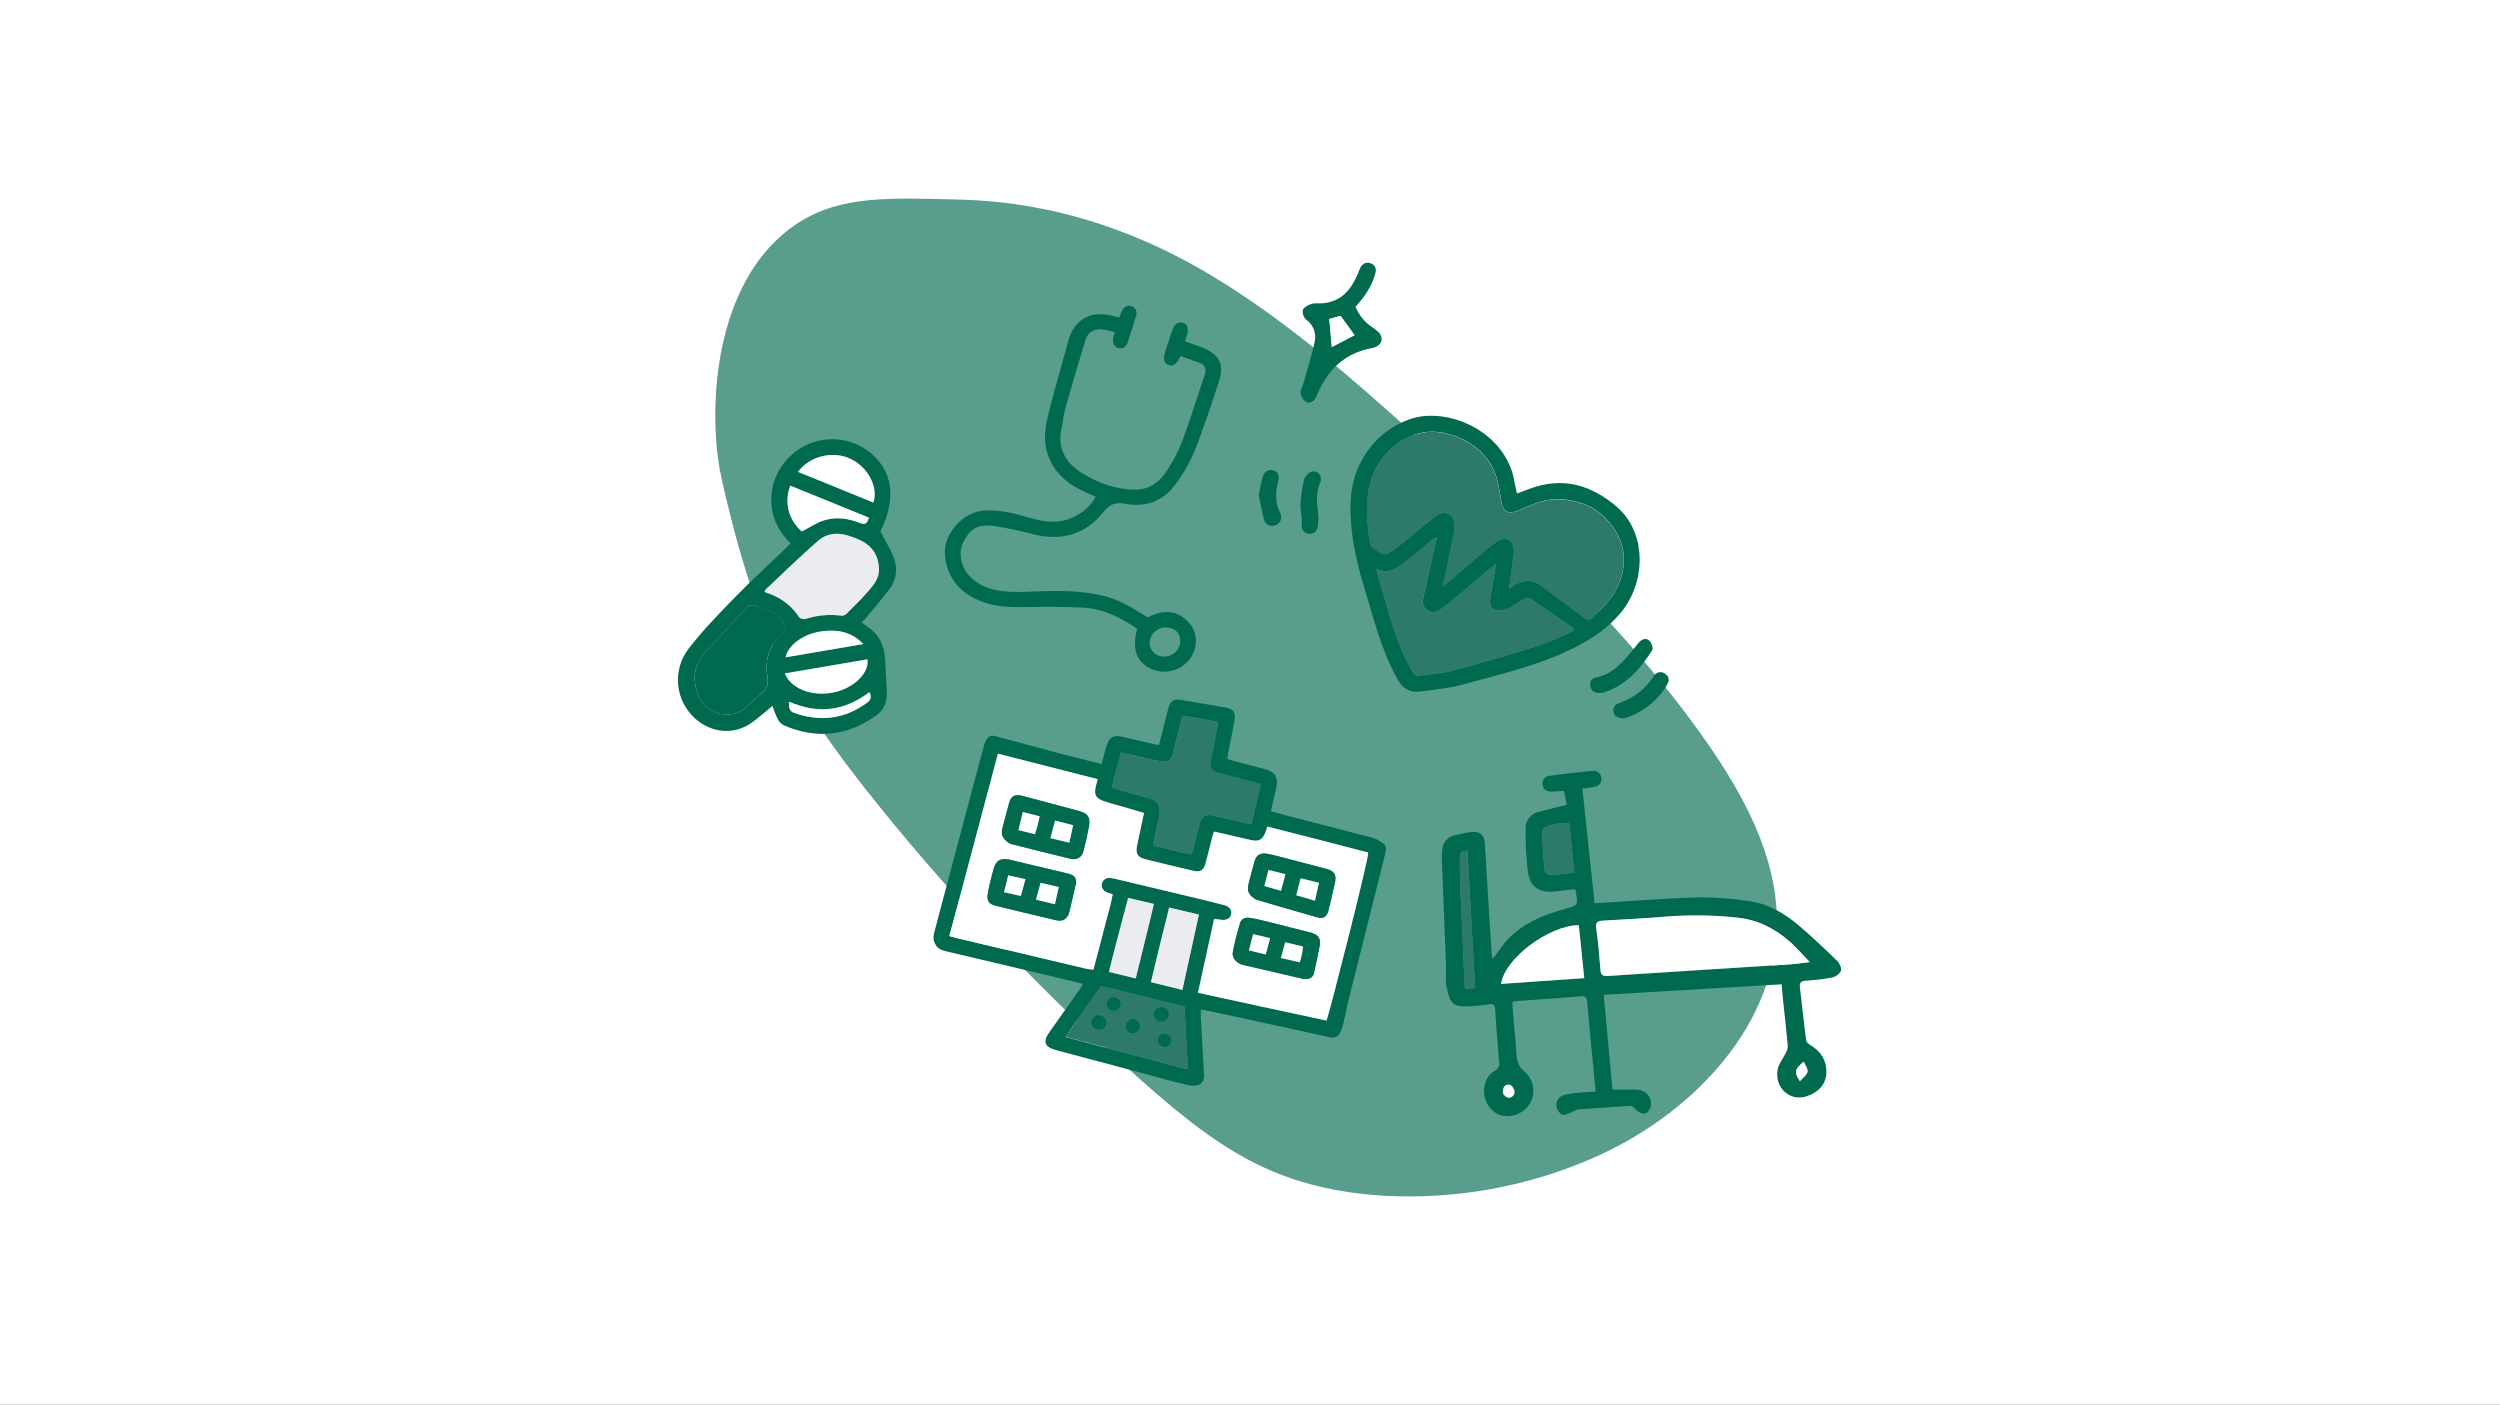 <svg width="1920" height="1079" viewBox="0 0 1920 1079" fill="none" xmlns="http://www.w3.org/2000/svg">
<rect x="0" y="0" width="1920" height="1079" fill="#333333" stroke="none"/>
<g clip-path="url(#clip0_10482_6726)">
<path d="M0 0H1920V1078.87H0V0Z" fill="white"/>
<path d="M552.865 360.924C555.316 374.236 560.55 394.49 561.862 399.483C561.862 399.483 574.152 450.552 592.147 491.422C612.757 538.222 643.533 580.018 675.851 619.971C737.314 695.946 805.156 766.748 878.642 831.617C908.392 857.851 939.631 883.471 976.282 899.142C1007.14 912.327 1040.91 918.008 1074.5 918.773C1127.78 919.934 1180.57 909.043 1228.77 886.94C1301.53 853.508 1365.02 786.12 1364.64 707.123C1364.42 657.141 1339.1 610.518 1310.2 569.239C1248.98 481.836 1169.48 408.514 1089.81 336.864C1038.35 290.578 986.142 244.343 926.219 209.137C833.881 154.946 757.942 153.683 728.069 153.045C676.475 151.78 639.747 150.892 606.916 175.385C548.514 219.025 543.976 312.155 552.865 360.924Z" fill="#006A4F" fill-opacity="0.65"/>
<path d="M1215.28 605.653C1218.4 635.083 1221.48 664.15 1224.63 693.7L1232.09 693.249C1256.36 691.815 1280.63 689.787 1304.94 689.152C1317.91 689.104 1330.85 690.101 1343.65 692.129C1358.52 694.171 1371.01 701.805 1382.13 711.31C1392.13 719.859 1401.67 728.947 1411.09 738.145C1412.85 739.873 1414.62 743.785 1413.82 745.711C1413.08 746.995 1412.07 748.108 1410.85 748.989C1409.64 749.863 1408.24 750.47 1406.77 750.777C1400.16 751.972 1393.48 752.778 1386.77 753.188C1383.43 753.482 1381.86 754.485 1382.3 758.118C1383.96 771.693 1385.3 785.301 1387.08 798.842C1387.28 800.365 1389.29 801.976 1390.86 802.946C1398.9 807.876 1403.08 815.148 1402.64 824.202C1402.2 833.256 1396.2 838.951 1387.65 841.894C1374.77 846.326 1362.52 835.318 1365.26 821.239C1366.1 816.882 1369.4 813.017 1371.4 808.845C1372.4 807.193 1372.96 805.315 1373.04 803.389C1371.95 791.276 1370.57 779.327 1369.3 767.295C1368.91 763.574 1368.63 759.832 1368.3 755.94L1231.65 764.024C1233.9 788.49 1236.16 812.778 1238.4 836.889C1245.07 836.889 1251.12 836.664 1257.16 836.889C1258.77 836.896 1260.36 837.251 1261.81 837.927C1263.26 838.61 1264.55 839.607 1265.56 840.829C1266.58 842.058 1267.3 843.499 1267.67 845.035C1268.05 846.572 1268.07 848.176 1267.74 849.719C1267.35 851.884 1265.02 854.916 1263.21 855.257C1261.04 855.605 1257.91 853.878 1256.15 852.089C1254.72 850.6 1254.14 849.112 1251.51 849.323C1238.58 850.293 1225.63 850.914 1212.7 851.939C1210.56 852.089 1208.59 853.666 1206.46 854.445C1204.32 855.223 1201.34 856.8 1199.67 856.056C1198.56 855.401 1197.62 854.52 1196.89 853.482C1196.16 852.444 1195.65 851.269 1195.42 850.033C1194.6 845.377 1197.3 841.771 1202.19 840.651C1206.57 839.791 1210.99 839.211 1215.45 838.917C1218.61 838.589 1221.78 838.535 1225.47 838.343C1225.12 834.779 1224.84 831.7 1224.54 828.634C1222.63 808.934 1220.64 789.234 1218.95 769.528C1218.61 765.704 1217.32 764.905 1213.65 765.219C1197.55 766.571 1181.41 767.609 1165.28 768.784C1164.19 768.784 1163.1 769.098 1161.65 769.323C1161.65 771.051 1161.52 772.785 1161.65 774.41C1162.67 786.53 1163.96 798.494 1164.7 810.58C1164.73 812.963 1165.3 815.312 1166.36 817.456C1167.43 819.607 1168.96 821.491 1170.86 822.993C1173.41 825.172 1175.35 827.958 1176.49 831.085C1177.64 834.205 1177.94 837.565 1177.39 840.843C1176.83 844.12 1175.43 847.2 1173.32 849.795C1171.21 852.389 1168.45 854.404 1165.32 855.66C1155.88 859.504 1146.81 856.302 1142.12 847.473C1137.43 838.637 1139.82 826.988 1147.89 822.386C1149.16 821.805 1150.19 820.815 1150.82 819.579C1151.44 818.35 1151.62 816.944 1151.32 815.598C1150.2 801.976 1149.1 788.333 1148.19 774.704C1147.98 771.242 1146.42 770.969 1143.53 771.365C1138.16 772.157 1132.75 772.669 1127.32 772.908C1114.97 773.304 1113.44 769.965 1110.89 757.428C1109.87 752.232 1110.74 746.783 1110.54 741.45C1109.5 714.13 1108.35 686.831 1107.33 659.528C1107.23 656.857 1107.41 654.183 1107.86 651.547C1108.11 649.18 1109.12 646.951 1110.72 645.172C1112.34 643.392 1114.47 642.153 1116.84 641.627C1120.84 640.546 1124.91 639.685 1129.01 639.048C1136.58 638.078 1139.84 640.779 1140.34 648.189C1141.55 666.366 1142.56 684.543 1143.69 702.754C1144.35 713.147 1145.04 723.492 1145.75 733.796C1145.93 734.656 1146.19 735.503 1146.51 736.322C1148.52 733.591 1150.04 731.549 1151.59 729.398C1163.85 711.344 1182.55 703.307 1202.75 697.79C1211.82 695.311 1211.85 695.468 1210.46 686.312C1210.32 685.39 1210.09 684.577 1209.79 682.986C1204.99 683.471 1200.25 683.799 1195.55 684.475C1182.9 686.209 1175.18 681.843 1173.45 669.69C1172.07 658.503 1171.47 647.234 1171.68 635.966C1171.61 633.163 1172.51 630.419 1174.24 628.187C1175.97 625.955 1178.42 624.369 1181.2 623.691C1188.36 621.648 1195.62 620.004 1203.25 618.083L1201.13 607.401C1197.6 607.591 1194.46 607.868 1191.3 607.92C1187.61 607.92 1185.08 606.189 1184.7 602.484C1184.56 601.7 1184.6 600.895 1184.8 600.122C1184.99 599.35 1185.35 598.626 1185.85 597.997C1186.35 597.368 1186.97 596.849 1187.69 596.471C1188.4 596.092 1189.18 595.865 1190 595.801C1200.88 594.33 1211.8 593.101 1222.74 592.027C1223.55 591.88 1224.37 591.896 1225.17 592.076C1225.98 592.255 1226.73 592.594 1227.39 593.071C1228.06 593.548 1228.61 594.154 1229.02 594.849C1229.44 595.545 1229.69 596.318 1229.8 597.117C1229.98 597.894 1230 598.699 1229.85 599.482C1229.7 600.266 1229.39 601.013 1228.94 601.674C1228.49 602.335 1227.9 602.897 1227.21 603.325C1226.53 603.754 1225.77 604.039 1224.96 604.163C1221.76 604.826 1218.53 605.323 1215.28 605.653ZM1389.72 738.821C1384.29 733.208 1379.69 727.828 1374.4 723.239C1362.86 713.058 1349.7 706.325 1333.83 704.762C1316.01 702.87 1298.06 702.597 1280.2 703.949C1263.77 705.335 1247.31 706.134 1230.8 707.117C1227.01 707.343 1225.17 708.312 1225.81 712.812C1227.27 723.376 1228.26 734.021 1229.04 744.653C1229.33 748.736 1230.62 749.849 1234.86 749.603C1281.47 746.523 1328.09 743.649 1374.71 740.638C1379.61 740.255 1384.44 739.456 1389.72 738.821ZM1152.81 755.646L1216.69 751.18C1215.22 737.087 1213.86 723.772 1212.49 710.477C1189.18 710.805 1155.42 736.397 1152.81 755.646ZM1205.24 632.486C1198.74 631.64 1192.12 632.713 1186.24 635.568C1185.62 636.028 1185.12 636.623 1184.78 637.305C1184.43 637.986 1184.26 638.738 1184.26 639.498C1184.7 649.002 1185.25 658.541 1186.18 668.011C1186.33 669.448 1188.69 671.837 1189.98 671.82C1196.24 671.681 1202.49 670.867 1209.05 670.262C1207.73 657.121 1206.5 644.985 1205.24 632.486ZM1132.91 758.869C1130.91 723.273 1128.94 688.333 1126.96 653.261C1121.48 654.282 1121.21 654.386 1121.2 658.455C1121.2 665.38 1121.2 672.304 1121.42 679.229C1122.47 704.468 1123.63 729.712 1124.76 754.956C1124.76 756.322 1125 757.674 1125.15 759.388L1132.91 758.869ZM1382.35 830.293C1384.61 827.664 1387.54 825.691 1388.07 823.232C1388.6 820.774 1386.43 818.261 1385.3 815.353C1378.33 821.17 1377.8 823.478 1382.3 830.293H1382.35ZM1154.32 839.866C1154.86 840.337 1156.28 842.741 1157.96 842.918C1158.68 843.055 1159.42 843.014 1160.12 842.796C1160.81 842.577 1161.44 842.195 1161.96 841.682C1162.46 841.164 1162.83 840.535 1163.03 839.839C1163.22 839.149 1163.24 838.425 1163.08 837.722C1162.78 835.995 1160.83 833.188 1159.35 833.011C1156.3 832.683 1153.78 834.383 1154.28 839.866H1154.32Z" fill="#006A4F"/>
<path d="M1389.79 738.815C1384.5 739.45 1379.67 740.249 1374.82 740.542C1328.19 743.554 1281.56 746.428 1234.96 749.508C1230.72 749.808 1229.44 748.648 1229.14 744.557C1228.36 733.933 1227.37 723.28 1225.91 712.724C1225.27 708.224 1227.11 707.254 1230.9 707.029C1247.36 706.039 1263.82 705.295 1280.29 703.861C1298.16 702.502 1316.11 702.775 1333.92 704.673C1349.8 706.23 1362.97 712.963 1374.49 723.144C1379.77 727.821 1384.36 733.202 1389.79 738.815Z" fill="white"/>
<path d="M1152.84 755.639C1155.45 736.39 1189.25 710.798 1212.52 710.504C1213.89 723.799 1215.25 737.114 1216.72 751.207L1152.84 755.639Z" fill="white"/>
<path d="M1205.31 632.48C1206.58 644.98 1207.8 657.116 1209.12 670.256C1202.56 670.861 1196.31 671.675 1190.05 671.814C1188.76 671.814 1186.4 669.442 1186.25 668.005C1185.32 658.518 1184.78 648.962 1184.33 639.491C1184.33 638.731 1184.51 637.981 1184.85 637.299C1185.19 636.617 1185.69 636.023 1186.31 635.562C1192.19 632.707 1198.8 631.635 1205.31 632.48Z" fill="#2D7A68"/>
<path d="M1132.89 758.861L1125.13 759.243C1124.98 757.509 1124.81 756.177 1124.74 754.812C1123.61 729.567 1122.45 704.33 1121.4 679.086C1121.12 672.161 1121.14 665.236 1121.18 658.311C1121.18 654.312 1121.46 654.208 1126.94 653.117C1128.92 688.331 1130.89 723.265 1132.89 758.861Z" fill="#2D7A68"/>
<path d="M1382.32 830.292C1377.82 823.47 1378.35 821.169 1385.26 815.352C1386.4 818.26 1388.53 821.026 1388.04 823.225C1387.54 825.423 1384.58 827.656 1382.32 830.292Z" fill="white"/>
<path d="M1154.29 839.866C1153.8 834.376 1156.32 832.683 1159.32 833.045C1160.8 833.215 1162.74 835.954 1163.04 837.756C1163.2 838.453 1163.19 839.183 1162.99 839.873C1162.79 840.563 1162.42 841.198 1161.91 841.71C1161.41 842.229 1160.77 842.611 1160.08 842.83C1159.38 843.041 1158.64 843.082 1157.92 842.946C1156.24 842.741 1154.82 840.33 1154.29 839.866Z" fill="white"/>
<path d="M593.238 542.091C587.952 546.444 583.354 550.584 578.394 554.261C563.006 565.684 545.555 562.238 533.897 551.863C526.458 545.16 521.807 535.995 520.839 526.13C519.869 516.265 522.651 506.398 528.647 498.424C539.4 484.442 551.855 471.669 564.201 458.967C576.547 446.265 590.179 433.847 603.213 421.322C604.48 420.096 605.675 418.799 607.178 417.271C596.442 406.878 591.374 394.478 592.514 379.963C593.414 368.573 598.625 357.926 607.123 350.118C614.902 342.662 625.129 338.163 635.976 337.424C646.823 336.686 657.584 339.755 666.338 346.085C685.747 360.297 688.966 382.699 676.096 408.086C679.825 415.192 683.684 421.41 686.287 428.019C688.009 432.075 688.597 436.507 687.989 440.859C687.387 445.212 685.611 449.328 682.848 452.784C677.417 459.979 671.425 466.89 665.65 473.89C664.545 475.222 663.279 476.448 661.776 478.029C663.333 479.184 664.419 480.09 665.613 480.872C674.81 486.859 679.209 495.404 679.734 506.063C680.132 514.271 680.585 522.461 681.038 530.668C681.454 538.183 679.444 544.881 673.018 549.411C650.824 565.4 627.019 567.87 601.873 556.997C599.791 555.833 598.128 554.064 597.112 551.934C595.612 548.736 594.319 545.449 593.238 542.091ZM587.246 454.206C587.771 454.632 588.097 455.076 588.513 455.201C599.002 458.347 607.994 465.079 613.857 474.174C614.509 474.734 615.288 475.132 616.129 475.336C616.97 475.54 617.848 475.544 618.691 475.346C627.432 472.505 636.714 471.636 645.846 472.806C646.539 472.896 647.245 472.845 647.917 472.656C648.59 472.466 649.216 472.142 649.756 471.705C655.639 465.877 661.649 460.086 667.008 453.797C670.954 449.178 675.028 444.381 675.028 437.63C675.028 426.562 669.76 418.906 659.64 414.428C649.032 409.739 637.916 406.878 628.195 415.388C614.437 427.362 601.42 440.136 588.115 452.607C587.755 453.1 587.463 453.637 587.246 454.206ZM533.426 521.342C533.765 524.373 534.26 527.385 534.911 530.367C539.653 547.794 560.255 554.527 572.927 543.317C577.181 539.534 581.291 535.607 585.599 531.93C589.564 528.537 590.215 524.131 589.419 519.494C587.029 505.743 591.482 494.409 601.783 485.224C604.462 482.844 603.937 481.298 602.253 478.793C597.094 471.242 589.074 468.045 580.801 465.326C577.597 464.243 575.371 464.51 573.035 467.103C562.753 478.366 552.235 489.434 541.935 500.698C536.511 506.257 533.466 513.645 533.426 521.342ZM612.952 362.376L670.881 385.915C674.792 373.887 666.573 358.662 653.231 352.303C639.89 345.943 621.533 350.26 612.952 362.429V362.376ZM602.851 517.149C608.282 530.153 626.059 535.803 643.293 530.952C657.178 527.062 667.84 515.941 666.157 506.294L602.851 517.149ZM615.795 408.104C621.787 405.031 626.982 401.46 632.739 399.63C641.935 396.699 651.33 398.013 660.201 401.567C664.473 403.343 666.193 401.833 667.243 397.481L606.96 372.964C604.506 379.001 604.039 385.641 605.623 391.952C607.207 398.263 610.764 403.93 615.795 408.157V408.104ZM603.358 504.766L663.098 494.586C653.684 484.762 642.804 483.323 631.345 484.762C617.333 486.556 605.204 495.421 603.358 504.82V504.766ZM605.91 538.876C606.055 542.749 605.91 545.982 609.875 547.403C630.041 554.509 648.832 552.342 666.084 539.48C669.053 537.277 669.47 534.79 667.678 531.521C648.67 546.071 628.358 548.629 605.91 538.929V538.876Z" fill="#006A4F"/>
<path d="M587.188 454.21C587.428 453.638 587.744 453.1 588.13 452.611C601.435 440.175 614.451 427.366 628.21 415.392C637.967 406.883 649.046 409.743 659.654 414.433C669.774 418.91 675.006 426.567 675.042 437.635C675.042 444.386 670.969 449.182 667.022 453.801C661.592 460.09 655.654 465.882 649.77 471.709C649.231 472.147 648.605 472.47 647.932 472.66C647.259 472.849 646.554 472.901 645.86 472.81C636.729 471.641 627.447 472.509 618.706 475.351C617.863 475.548 616.985 475.544 616.144 475.34C615.303 475.136 614.524 474.738 613.872 474.178C608.008 465.083 599.017 458.352 588.528 455.204C587.985 455.08 587.713 454.636 587.188 454.21Z" fill="#EAECF1"/>
<path d="M533.434 521.345C533.441 513.641 536.461 506.233 541.87 500.649C552.171 489.386 562.688 478.318 572.971 467.054C575.324 464.46 577.533 464.194 580.737 465.278C589.083 468.067 597.03 471.194 602.207 478.869C603.891 481.373 604.416 482.919 601.737 485.3C591.436 494.484 586.983 505.819 589.372 519.569C590.169 524.135 589.517 528.541 585.553 532.005C581.208 535.683 577.099 539.608 572.88 543.393C560.208 554.603 539.698 547.87 534.864 530.441C534.23 527.436 533.752 524.4 533.434 521.345Z" fill="#006A4F"/>
<path d="M612.918 362.428C621.499 350.259 639.657 345.942 653.107 352.355C666.557 358.769 674.667 373.941 670.757 385.968L612.918 362.428Z" fill="white"/>
<path d="M602.803 517.205L666.163 506.35C667.846 515.996 657.111 527.117 643.299 531.008C626.01 535.858 608.306 530.226 602.803 517.205Z" fill="white"/>
<path d="M615.828 408.152C610.808 403.928 607.259 398.271 605.675 391.971C604.091 385.671 604.552 379.042 606.993 373.012L667.277 397.529C666.227 401.881 664.507 403.32 660.234 401.615C651.364 398.061 641.968 396.747 632.772 399.678C627.015 401.508 621.82 405.079 615.828 408.152Z" fill="white"/>
<path d="M603.336 504.821C605.146 495.423 617.311 486.558 631.269 484.817C642.729 483.377 653.608 484.817 663.022 494.641L603.336 504.821Z" fill="white"/>
<path d="M605.898 538.932C628.346 548.631 648.658 546.037 667.666 531.576C669.476 534.845 669.041 537.332 666.072 539.535C648.82 552.398 630.03 554.583 609.863 547.459C605.808 546.019 606.133 542.804 605.898 538.932Z" fill="white"/>
<path d="M873.334 482.968C860.659 474.037 846.932 467.373 831.025 466.617C818.187 466.003 805.423 466.003 792.612 466.16C779.807 466.318 766.927 466.838 754.649 462.238C738.025 456.031 727.619 444.785 725.76 426.921C724.059 410.129 739.801 392.565 756.931 391.998C768.759 391.604 780.026 394.471 791.184 397.764C803.114 401.292 814.845 402.489 826.29 396.188C832.72 392.845 838.029 387.753 841.589 381.522C837.735 379.774 834.025 378.215 830.431 376.466C817.121 370.008 807.528 360.226 803.77 345.907C801.248 336.266 803.032 326.499 805.375 317.08C809.646 300.209 814.476 283.48 819.116 266.672C819.902 263.054 821.015 259.512 822.437 256.086C828.347 243.941 838.63 239.278 852.391 242.13C854.667 242.587 856.915 243.201 859.532 243.831C860.269 242.066 860.878 240.365 861.67 238.727C863.078 235.813 865.456 234.175 868.715 235.198C869.473 235.375 870.184 235.708 870.799 236.176C871.414 236.643 871.919 237.235 872.281 237.911C872.65 238.587 872.862 239.332 872.903 240.094C872.951 240.858 872.828 241.621 872.548 242.335C870.525 249.171 868.312 255.976 866.132 262.813C864.991 266.2 862.634 268.121 858.807 267.255C855.603 266.514 854.106 263.254 855.036 259.252C855.329 258.024 855.651 256.811 856.067 255.173C853.191 254.448 850.594 253.597 847.93 253.188C840.83 251.943 835.678 254.479 833.574 261.237C828.135 278.833 823.017 296.507 818.023 314.228C816.608 319.285 816.191 324.609 815.132 329.792C812.119 344.504 818.453 355.389 830.492 362.998C842.969 370.874 856.662 375.978 871.906 376.041C883.145 376.041 890.627 370.008 896.128 361.564C900.917 354.403 904.887 346.748 907.976 338.739C914.316 321.695 919.68 304.368 925.379 287.182C926.595 283.448 925.584 280.314 921.552 278.801C916.612 276.943 911.604 275.21 906.759 273.461C903.302 280.014 900.931 281.605 897.385 280.314C893.832 279.022 893.046 275.713 895.069 269.491C896.852 264.073 898.601 258.622 900.466 253.22C902.072 248.683 905.003 246.808 908.488 247.926C911.973 249.045 912.984 252.211 911.699 256.89L910.094 262.104C915.218 263.978 920.227 265.507 924.941 267.601C936.468 272.736 940.226 280.093 936.434 291.876C930.53 310.211 924.586 328.594 917.384 346.458C913.326 356.214 907.928 365.378 901.327 373.694C892.329 385.193 879.504 389.619 864.779 386.957C857.352 385.602 852.596 386.627 847.267 393.353C833.799 410.349 815.392 415.737 793.835 410.397C783.763 407.654 773.535 405.498 763.204 403.938C750.72 402.363 744.666 406.285 739.528 417.045C735.756 424.92 738.039 435.6 744.974 442.752C753.269 451.353 764.058 453.921 775.468 454.472C782.581 454.819 789.742 454.472 796.868 454.188C813.513 453.48 830.076 453.653 846.419 457.339C859.45 460.269 870.498 467.31 881.492 474.178C896.592 465.971 907.176 471.233 913.736 478.904C920.302 486.576 919.953 498.768 913.018 507.007C909.561 511.223 904.737 514.15 899.353 515.296C893.968 516.443 888.338 515.741 883.419 513.308C872.534 507.952 869.309 498.232 873.334 482.968ZM895.567 481.866C892.342 481.804 889.213 482.975 886.849 485.132C884.478 487.289 883.064 490.264 882.886 493.428C882.872 494.859 883.145 496.28 883.692 497.606C884.246 498.932 885.059 500.137 886.084 501.151C887.115 502.165 888.345 502.966 889.691 503.509C891.044 504.052 892.486 504.325 893.948 504.313C897.18 504.327 900.289 503.11 902.619 500.918C904.956 498.725 906.329 495.729 906.452 492.561C906.548 486.103 902.277 481.913 895.602 481.866H895.567Z" fill="#006A4F"/>
<path d="M1165.03 379.045C1168.9 377.588 1171.94 376.418 1175.01 375.283C1200.36 365.928 1222.17 372.436 1241.84 389.366C1264.11 408.532 1264.88 445.814 1244.98 470.284C1235.8 481.605 1224.07 489.621 1211.27 496.297C1183.8 510.634 1153.6 517.395 1123.98 525.581C1113.07 528.614 1101.53 529.648 1090.24 531.156C1082.68 532.156 1077.27 528.631 1073.47 521.92C1060.63 499.263 1054.74 474.25 1047.3 449.711C1040.91 428.647 1036.5 407.498 1037.24 385.4C1038.26 355.744 1056.64 330.798 1083.14 321.8C1112.04 312.005 1157.15 331.595 1163.21 370.606C1163.63 373.266 1164.34 375.893 1165.03 379.045ZM1158.9 451.762C1159.85 451.386 1160.77 450.933 1161.65 450.406C1169.64 444.407 1177.31 444.899 1185.17 450.931C1195.25 458.693 1205.73 465.98 1215.76 473.793C1218.84 476.182 1221.24 476.656 1223.79 473.793C1229.2 467.895 1235.57 462.489 1239.53 455.745C1248.73 440.12 1250.34 423.14 1240.55 407.447C1230.51 391.348 1214.78 383.332 1195.16 383.4C1184.42 383.4 1175.23 388.264 1165.81 392.161C1158.46 395.178 1154.32 393.093 1153.1 385.383C1152.44 381.282 1151.64 377.215 1150.95 373.131C1146.76 348.711 1126.35 334.611 1104.71 331.815C1084.38 329.189 1062.3 343.779 1054.25 365.098C1047.71 382.434 1049.57 400.177 1052.32 417.886C1052.66 419.03 1053.4 420.019 1054.41 420.682C1063.04 427.105 1063.96 427.105 1072.56 420.682C1075.79 418.259 1078.88 415.599 1082.02 413.107C1088.65 407.718 1095.2 402.211 1101.95 396.974C1105.07 394.568 1108.71 392.636 1112.79 394.856C1116.87 397.076 1117.21 401.245 1117.09 405.363C1117.08 406.282 1117 407.2 1116.85 408.108C1114.93 417.734 1113.03 427.376 1111.03 436.917C1110.1 441.408 1108.93 445.831 1107.87 450.305C1114.78 445.322 1120.65 439.849 1126.75 434.596C1134.17 428.223 1141.48 421.648 1149.38 415.954C1155.81 411.26 1162.34 414.903 1162.73 422.733C1162.78 423.808 1162.73 424.886 1162.58 425.952C1161.33 434.527 1160.14 443 1158.9 451.762ZM1208.15 484.706C1208.27 484.011 1208.37 483.333 1208.48 482.639C1197.42 474.945 1186.39 467.201 1175.22 459.693C1174.48 459.394 1173.69 459.26 1172.89 459.301C1172.1 459.342 1171.32 459.557 1170.63 459.93C1166.12 462.387 1161.99 465.692 1157.34 467.709C1154.3 468.95 1150.9 469.141 1147.73 468.251C1144.18 467.115 1144.17 463.167 1144.51 459.896C1144.62 458.829 1144.86 457.778 1145.03 456.71L1148.92 433.121C1140.04 439.764 1132.12 446.949 1124.02 453.914C1118.37 458.761 1112.57 463.472 1106.61 467.946C1103.45 470.318 1099.7 471.013 1096.11 468.505C1092.52 465.997 1092.36 462.642 1093.16 458.947C1094.71 451.751 1096.3 444.56 1097.93 437.375C1099.77 429.207 1101.67 421.038 1103.56 412.887C1101.61 413.394 1099.83 414.374 1098.38 415.734C1092.88 420.309 1087.59 425.173 1081.86 429.409C1074.68 434.714 1068.05 442.221 1056.93 436.748C1059.03 444.255 1060.82 450.745 1062.66 457.219C1068.36 477.182 1074.01 497.145 1084.44 515.396C1085.61 517.464 1086.44 519.463 1089.62 518.955C1098.58 517.531 1107.8 517.141 1116.49 514.82C1138.66 508.877 1160.7 502.443 1182.59 495.517C1191.3 492.688 1199.6 488.366 1208.15 484.706Z" fill="#006A4F"/>
<path d="M1228.64 532.271C1224.72 532.271 1222.2 530.83 1221.41 527.339C1220.61 523.848 1222.03 521.035 1225.27 520.425C1239.32 517.798 1247.05 507.444 1255.3 497.665C1256.47 496.031 1257.71 494.459 1259.04 492.955C1261.4 490.684 1264.65 489.718 1266.93 492.26C1268.46 493.954 1269.83 497.92 1268.88 499.394C1259.62 513.883 1248.62 526.678 1231.08 531.965C1230.28 532.15 1229.46 532.251 1228.64 532.271Z" fill="#006A4F"/>
<path d="M1247.27 551.608C1242.7 551.777 1240.19 550.541 1239.31 547.202C1239.07 546.497 1238.98 545.752 1239.04 545.011C1239.1 544.27 1239.32 543.55 1239.66 542.892C1240.02 542.233 1240.5 541.652 1241.09 541.18C1241.67 540.71 1242.35 540.36 1243.07 540.152C1254.43 536.372 1264.09 528.836 1270.41 518.834C1270.81 518.203 1271.33 517.657 1271.95 517.229C1272.56 516.801 1273.26 516.498 1274 516.34C1274.74 516.182 1275.5 516.171 1276.24 516.308C1276.98 516.446 1277.69 516.728 1278.32 517.139C1279.01 517.451 1279.62 517.896 1280.12 518.448C1280.63 519 1281.01 519.647 1281.25 520.35C1281.49 521.052 1281.58 521.796 1281.52 522.534C1281.46 523.273 1281.25 523.992 1280.89 524.646C1279.52 527.382 1277.85 529.966 1275.92 532.357C1269.64 540.274 1261.34 546.415 1251.85 550.151C1250.35 550.717 1248.82 551.204 1247.27 551.608Z" fill="#006A4F"/>
<path d="M999.889 399.582C999.473 395.158 998.489 390.685 998.782 386.312C999.186 380.092 1000.17 373.92 1001.71 367.875C1002.75 365.379 1004.69 363.354 1007.17 362.198C1008.17 361.944 1009.22 361.937 1010.21 362.176C1011.22 362.415 1012.14 362.895 1012.91 363.571C1013.6 364.437 1014.07 365.446 1014.31 366.52C1014.54 367.594 1014.52 368.706 1014.25 369.773C1010.64 377.772 1011.16 385.872 1012.28 394.176C1012.64 397.522 1012.56 400.898 1012.06 404.225C1011.56 408.055 1009.13 410.427 1004.98 409.902C1000.84 409.377 999.801 406.428 999.698 402.87C999.698 401.802 999.698 400.734 999.698 399.649L999.889 399.582Z" fill="#006A4F"/>
<path d="M966.723 380.347C967.447 375.662 968.425 371.018 969.641 366.433C971.11 361.858 974.724 359.943 978.141 361.35C982.493 363.044 982.562 366.433 981.591 370.162C979.384 378.398 979.227 386.379 983.32 394.226C983.75 395.055 983.99 395.963 984.031 396.891C984.072 397.819 983.914 398.745 983.566 399.607C983.211 400.47 982.678 401.249 981.994 401.893C981.311 402.537 980.498 403.032 979.61 403.343C978.735 403.715 977.792 403.894 976.849 403.867C975.9 403.84 974.97 403.608 974.123 403.187C973.276 402.766 972.531 402.167 971.95 401.432C971.369 400.698 970.959 399.846 970.748 398.937C969.074 392.7 968.021 386.362 966.723 380.347Z" fill="#006A4F"/>
<path d="M1158.9 451.759C1160.14 442.997 1161.33 434.524 1162.51 426.068C1162.67 425.002 1162.71 423.924 1162.67 422.848C1162.27 415.019 1155.76 411.375 1149.31 416.07C1141.41 421.815 1134.11 428.389 1126.68 434.71C1120.58 439.964 1114.67 445.438 1107.8 450.42C1108.86 445.946 1110.03 441.523 1110.96 437.032C1112.96 427.424 1114.86 417.781 1116.78 408.224C1116.93 407.315 1117.01 406.398 1117.02 405.478C1117.15 401.36 1116.92 397.259 1112.73 394.971C1108.53 392.684 1105 394.683 1101.88 397.09C1095.12 402.326 1088.59 407.834 1081.95 413.223C1078.81 415.765 1075.72 418.307 1072.49 420.798C1063.86 427.271 1063.06 427.271 1054.34 420.798C1053.33 420.135 1052.59 419.145 1052.25 418.002C1049.5 400.292 1047.64 382.55 1054.18 365.214C1062.23 343.895 1084.31 329.304 1104.64 331.93C1126.28 334.727 1146.69 348.877 1150.89 373.246C1151.58 377.33 1152.37 381.397 1153.02 385.498C1154.25 393.124 1158.4 395.209 1165.74 392.277C1175.24 388.379 1184.42 383.532 1195.09 383.515C1214.71 383.515 1230.44 391.463 1240.48 407.563C1250.27 423.255 1248.66 440.235 1239.46 455.86C1235.5 462.639 1229.09 468.011 1223.72 473.908C1221.17 476.704 1218.77 476.23 1215.69 473.908C1205.66 466.095 1195.18 458.809 1185.1 451.047C1177.24 445.014 1169.55 444.523 1161.57 450.522C1160.72 451.004 1159.82 451.418 1158.9 451.759Z" fill="#2D7A68"/>
<path d="M1208.14 484.704C1199.51 488.364 1191.3 492.753 1182.47 495.516C1160.6 502.396 1138.56 508.83 1116.37 514.817C1107.73 517.139 1098.46 517.529 1089.49 518.953C1086.35 519.461 1085.52 517.461 1084.31 515.394C1073.96 497.142 1068.24 477.18 1062.54 457.217C1060.69 450.743 1058.91 444.253 1056.81 436.746C1067.93 442.219 1074.56 434.712 1081.74 429.408C1087.47 425.171 1092.76 420.307 1098.25 415.732C1099.71 414.371 1101.49 413.392 1103.43 412.885C1101.55 421.036 1099.65 429.204 1097.8 437.372C1096.18 444.558 1094.59 451.749 1093.03 458.945C1092.24 462.64 1092.66 466.13 1095.99 468.503C1099.32 470.875 1103.32 470.316 1106.49 467.944C1112.45 463.47 1118.25 458.759 1123.89 453.912C1131.99 446.947 1139.92 439.762 1148.8 433.119L1144.91 456.708C1144.74 457.776 1144.5 458.827 1144.39 459.894C1144.05 463.284 1144.06 467.114 1147.6 468.248C1150.78 469.14 1154.17 468.948 1157.22 467.706C1161.9 465.69 1165.99 462.385 1170.5 459.928C1171.2 459.555 1171.97 459.34 1172.77 459.299C1173.56 459.258 1174.36 459.392 1175.09 459.691C1186.27 467.198 1197.3 474.943 1208.35 482.636C1208.37 483.331 1208.27 484.009 1208.14 484.704Z" fill="#2D7A68"/>
<path d="M1041.04 235.576C1043.53 241.799 1047.84 247.158 1053.43 250.98C1055.13 252.097 1056.74 253.331 1058.25 254.675C1062.96 258.945 1061.58 264.978 1055.45 266.859C1053.23 267.554 1050.86 267.826 1048.55 268.452C1031.14 273.231 1019.93 284.704 1012.77 300.498C1012.05 302.356 1011.2 304.167 1010.25 305.921C1008.52 308.768 1005.32 310.09 1002.62 308.429C1000.54 306.808 999.193 304.454 998.865 301.871C998.592 299.668 1000.23 297.261 1000.89 294.922C1003.86 284.314 1007.22 273.807 1009.52 263.081C1010.41 259.852 1010.27 256.435 1009.13 253.285C1007.98 250.136 1005.88 247.404 1003.11 245.456C1002.12 244.514 1001.37 243.351 1000.93 242.065C1000.48 240.779 1000.37 239.408 1000.57 238.067C1001.3 235.983 1004.62 234.22 1007.15 233.424C1009.69 232.628 1013.06 233.153 1016.02 232.882C1030.19 231.577 1037.6 222.409 1042.71 210.614C1043.34 208.725 1044.1 206.885 1045.01 205.106C1046.85 202.141 1049.74 200.87 1053.06 202.344C1056.37 203.819 1057.22 206.581 1056.23 210.055C1053.55 219.85 1047.96 228.12 1041.04 235.576ZM1022.89 266.487L1040.35 257.42L1029.58 242.592L1020.96 244.982C1021.59 252.489 1022.21 259.539 1022.89 266.487Z" fill="#006A4F"/>
<path d="M1022.82 266.485C1022.18 259.537 1021.53 252.487 1020.85 244.98L1029.49 242.59L1040.24 257.418L1022.82 266.485Z" fill="white"/>
<path d="M846.009 586.873C846.959 583.249 847.786 580.084 848.64 576.919C849.104 575.115 849.555 573.279 850.252 571.523C852.042 566.395 855.363 564.402 860.747 565.588C869.165 567.44 877.549 569.513 885.953 571.475C887.176 571.76 888.454 571.918 890.08 572.203C891.857 565.256 893.551 558.609 895.239 551.947C895.984 549.035 896.674 546.092 897.501 543.18C898.84 538.432 901.341 536.77 906.24 537.435C910.886 538.068 915.478 539.017 920.09 539.745C927.155 540.964 934.233 542.135 941.278 543.417C947.277 544.509 949.266 547.31 948.152 553.181C946.539 561.932 944.735 570.668 943.02 579.403C942.829 580.385 942.747 581.382 942.522 582.933C947.154 584.23 951.732 585.56 956.344 586.778C961.277 588.107 966.259 589.294 971.212 590.624C979.275 592.792 981.823 596.764 980.177 605.04C979.227 609.788 977.949 614.536 976.836 619.283C976.583 620.375 976.419 621.499 976.111 623.065C980.614 624.284 984.932 625.502 989.271 626.626C1011.07 632.275 1032.81 637.83 1054.66 643.606C1057.41 644.518 1059.98 645.9 1062.24 647.69C1064.83 649.541 1064.69 652.437 1063.98 655.159C1062.26 661.996 1060.58 668.832 1058.86 675.732C1051.33 705.527 1043.84 735.332 1036.38 765.158C1034.54 772.533 1033.15 780.003 1031.35 787.411C1030.83 789.501 1030.08 791.529 1029.1 793.454C1028.38 794.8 1027.21 795.851 1025.78 796.425C1024.34 797.005 1022.76 797.073 1021.28 796.623C1000.44 792.041 979.582 787.48 958.729 782.932C947.878 780.556 937.008 778.186 926.123 775.954C925.009 775.715 923.882 775.619 922.201 775.38C922.201 777.647 922.201 779.593 922.201 781.539C922.932 794.602 923.677 807.657 924.429 820.706C924.429 821.703 924.428 822.734 924.592 823.711C925.815 831.973 920.739 835.237 912.143 833.304C900.015 830.6 888.085 827.084 876.066 823.806C854.461 818.05 832.849 812.287 811.244 806.531C802.198 804.141 800.681 800.071 806.017 792.601C814.08 781.321 822.047 769.972 830.027 758.623C830.635 757.654 831.168 756.643 831.64 755.598C824.937 754.021 818.583 752.437 812.29 750.853C784.111 744.175 755.947 737.51 727.789 730.866C724.243 730.013 720.697 729.282 718.633 725.663C717.827 724.468 717.28 723.123 717.034 721.71C716.782 720.303 716.836 718.855 717.178 717.462C719.098 710.388 720.888 703.219 722.774 696.192C731.745 662.433 740.723 628.673 749.722 594.912C751.724 587.411 753.658 579.91 755.735 572.425C756.22 570.635 756.972 568.927 757.976 567.36C758.618 566.379 759.582 565.642 760.709 565.274C761.837 564.905 763.06 564.927 764.173 565.335C780.681 569.734 797.162 574.181 813.697 578.549C823.577 581.145 833.498 583.629 843.413 586.145C843.932 586.43 844.643 586.541 846.009 586.873ZM842.962 598.426L766.38 578.897C753.883 625.851 741.564 672.266 729.128 718.903C730.953 719.422 732.353 719.866 733.693 720.187C745.909 723.096 758.133 725.998 770.378 728.886C791.566 733.919 812.761 738.944 833.963 743.956C835.828 744.284 837.707 744.523 839.593 744.666C842.237 734.567 844.834 725.028 847.253 715.434C849.671 705.848 852.637 696.445 854.427 686.762C852.603 686.189 851.345 685.861 850.136 685.383C848.722 684.946 847.526 684.004 846.781 682.747C846.036 681.489 845.797 680.003 846.105 678.58C846.44 677.158 847.321 675.916 848.565 675.117C849.808 674.317 851.318 674.022 852.78 674.292C854.96 674.602 857.112 675.046 859.23 675.621C877.433 679.957 895.642 684.297 913.865 688.647C922.686 690.764 931.507 692.874 940.267 695.182C944.38 696.254 946.184 699.204 945.309 702.474C944.503 705.499 941.558 706.974 937.575 706.366C935.962 706.134 934.22 705.929 932.286 705.67C928.125 724.666 924.059 743.335 919.885 762.44C953.215 769.733 985.998 776.869 1018.64 783.772C1020.52 779.374 1051.53 657.96 1050.6 654.716C1024.96 648.101 999.192 641.264 973.194 634.807C972.565 636.707 972.21 637.973 971.745 639.128C969.552 644.92 966.778 646.487 960.635 645.158C954.78 643.907 948.958 642.435 943.123 641.09C939.59 640.267 936.058 639.508 932.17 638.637C931.603 640.441 931.104 641.914 930.721 643.385C929.109 649.937 927.496 656.504 925.734 663.024C924.319 668.325 921.702 670.003 916.4 668.769C903.882 665.867 891.385 662.834 878.909 659.669C873.846 658.419 872.056 655.444 872.971 650.317C873.552 647.152 874.31 643.844 875.007 640.616C876.135 635.298 877.276 629.997 878.485 624.3C873.955 622.939 869.794 621.689 865.585 620.47C859.702 618.745 853.737 617.305 847.847 615.296C841.301 613.048 839.901 610.136 841.527 603.711C842.06 602.144 842.449 600.499 842.962 598.362V598.426ZM960.97 633.146C963.505 622.607 965.808 612.747 968.356 602.493C966.054 601.796 964.147 601.147 962.214 600.625C953.181 598.188 944.12 595.878 935.122 593.314C930.168 591.905 928.815 589.516 929.751 584.563C930.913 578.344 932.204 572.156 933.413 565.968C934.124 562.328 934.78 558.688 935.559 554.527C926.239 552.659 917.316 551.029 908.146 549.779C907.483 552.121 906.937 553.894 906.534 555.698C904.641 563.23 902.851 570.779 900.917 578.28C899.578 583.487 897.111 585.291 891.727 584.689C888.256 584.182 884.826 583.48 881.437 582.585C874.782 581.002 868.134 579.42 860.877 577.837C858.493 587.031 856.204 595.83 853.894 604.74C855.22 605.231 855.992 605.563 856.812 605.8C865.38 608.253 873.921 610.753 882.503 613.143C888.953 614.947 891.597 618.112 890.436 626.183C890.354 626.753 890.224 627.307 890.101 627.876C888.775 633.905 887.422 639.919 886.131 645.965C885.981 647.124 885.926 648.294 885.967 649.462C895.902 651.598 905.317 654.621 915.177 656.108C915.58 654.811 915.881 654.019 916.093 653.197C917.896 646.107 919.557 638.954 921.545 631.912C923.028 626.594 925.945 625.091 931.48 626.31C935.183 627.132 938.88 628.067 942.59 628.921L960.97 633.146ZM909.656 773.12L845.702 757.292C836.628 770.225 827.404 782.836 818.289 796.397L912.273 821.403C911.433 804.721 910.544 789.057 909.656 773.058V773.12ZM920.739 702.399L897.917 696.984C893.08 716.274 888.372 735.079 883.924 754.335L908.112 760.255C912.321 740.808 916.496 721.955 920.739 702.399ZM872.233 751.454C876.893 731.973 881.792 713.352 886.165 694.198L866.377 689.562C861.349 708.838 856.279 727.404 851.605 746.442L872.233 751.454Z" fill="#006A4F"/>
<path d="M842.989 598.359C842.47 600.495 842.08 602.141 841.664 603.771C840.051 610.196 841.438 613.108 847.984 615.355C853.792 617.333 859.757 618.805 865.722 620.53C869.903 621.749 874.065 622.999 878.622 624.36C877.413 630.057 876.271 635.358 875.144 640.675C874.447 643.84 873.689 647.132 873.108 650.376C872.192 655.504 873.982 658.479 879.046 659.729C891.549 662.894 904.06 665.911 916.585 668.781C921.894 670.015 924.504 668.338 925.925 663.037C927.681 656.516 929.246 649.949 930.906 643.397C931.289 641.91 931.794 640.438 932.355 638.65C936.242 639.52 939.775 640.232 943.308 641.103C949.143 642.448 954.964 643.919 960.82 645.17C966.962 646.499 969.737 644.933 971.93 639.14C972.395 637.953 972.75 636.719 973.378 634.82C999.309 641.277 1025.08 648.113 1050.79 654.728C1051.72 657.893 1020.71 779.38 1018.82 783.785C986.149 776.881 953.4 769.746 920.069 762.453C924.244 743.347 928.31 724.754 932.471 705.683C934.404 705.935 936.078 706.147 937.759 706.379C941.743 706.98 944.695 705.512 945.501 702.487C946.369 699.216 944.565 696.266 940.451 695.194C931.692 692.88 922.871 690.776 914.057 688.66C895.854 684.29 877.638 679.948 859.422 675.633C857.297 675.058 855.145 674.614 852.972 674.304C851.51 674.034 849.993 674.33 848.749 675.129C847.506 675.928 846.624 677.17 846.289 678.593C845.982 680.016 846.221 681.501 846.973 682.759C847.717 684.016 848.913 684.959 850.321 685.396C851.53 685.874 852.794 686.201 854.612 686.775C852.822 696.54 849.774 705.922 847.437 715.447C845.101 724.979 842.422 734.58 839.778 744.679C837.892 744.536 836.013 744.297 834.148 743.969C812.939 738.984 791.744 733.965 770.569 728.899C758.215 725.997 745.93 723.074 733.72 720.118C732.333 719.803 730.98 719.36 729.156 718.834C741.585 672.12 753.911 625.783 766.408 578.83L842.989 598.359ZM964.318 690.654C964.687 690.824 965.07 690.981 965.459 691.111C980.908 695.618 996.309 700.213 1011.79 704.576C1016.29 705.846 1019.08 704.023 1020.22 699.469C1022.03 692.217 1023.74 684.938 1025.29 677.643C1026.56 671.614 1024.71 668.907 1018.5 667.246C1007.05 664.218 995.592 661.227 984.119 658.273C980.3 657.292 976.474 656.2 972.593 655.598C967.912 654.886 964.803 656.912 963.573 661.232C961.852 667.309 960.348 673.433 958.736 679.574C957.417 684.89 960.061 688.154 964.318 690.654ZM775.502 647.813C775.994 648.022 776.5 648.201 777.019 648.35C792.01 652.117 806.994 655.931 822.04 659.539C826.987 660.726 830.745 658.447 832.002 653.573C833.615 647.243 835.118 640.739 836.279 634.251C837.468 627.509 835.166 624.534 828.217 622.729C821.268 620.925 814.415 619.026 807.493 617.191C799.902 615.165 792.304 613.076 784.658 611.146C779.322 609.8 776.486 611.335 774.983 616.399C773.097 623.03 771.389 629.693 769.647 636.355C768.424 641.53 770.74 644.98 775.502 647.813ZM820.653 702.296C820.817 701.777 821.138 700.971 821.329 700.131C822.942 693.009 824.684 685.887 826.283 678.735C827.089 675.08 825.395 672.405 821.446 671.25C817.94 670.237 814.346 669.509 810.8 668.654C798.863 665.822 786.933 662.942 774.983 660.141C768.629 658.668 764.809 660.963 763.149 667.088C762.424 669.73 761.693 672.357 761.085 675C759.999 679.019 759.131 683.095 758.489 687.198C757.908 692.122 759.732 694.341 764.618 695.57C771.84 697.379 779.13 699.1 786.339 700.841C794.402 702.787 802.464 704.754 810.623 706.632C815.576 707.806 818.569 706.509 820.585 702.296H820.653ZM952.416 740.377C953.577 740.705 955.094 741.231 956.638 741.593C966.32 743.873 975.995 746.127 985.671 748.353C990.652 749.507 995.619 750.722 1000.61 751.753C1005.2 752.702 1008.36 751.022 1009.18 747.26C1010.69 740.404 1012.18 733.535 1013.49 726.686C1014.6 720.828 1012.45 717.775 1006.57 716.287C994.539 713.248 982.521 710.182 970.495 707.192C966.969 706.256 963.396 705.526 959.788 704.986C956.03 704.501 953.338 705.778 952.381 708.974C950.154 716.266 948.295 723.661 946.82 731.132C946.061 734.996 948.398 738.192 952.416 740.377Z" fill="white"/>
<path d="M961.039 633.076L942.625 628.882C938.914 628.027 935.225 627.094 931.514 626.271C925.98 625.052 923.062 626.556 921.58 631.873C919.598 638.916 917.938 646.116 916.127 653.158C915.922 653.981 915.615 654.741 915.212 656.07C905.325 654.582 895.943 651.56 886.008 649.424C885.967 648.255 886.022 647.086 886.166 645.926C887.457 639.88 888.81 633.867 890.135 627.837C890.265 627.268 890.395 626.714 890.477 626.145C891.632 618.074 889.022 614.909 882.537 613.105C873.962 610.715 865.415 608.214 856.853 605.762C856.026 605.524 855.241 605.192 853.936 604.701C856.238 595.744 858.527 586.946 860.912 577.798C868.175 579.492 874.816 581.074 881.478 582.546C884.861 583.441 888.297 584.144 891.762 584.651C897.153 585.252 899.619 583.448 900.958 578.241C902.892 570.74 904.682 563.191 906.568 555.659C907.005 553.855 907.552 552.082 908.181 549.74C917.357 550.958 926.274 552.588 935.594 554.488C934.822 558.65 934.159 562.289 933.448 565.929C932.239 572.117 930.947 578.305 929.786 584.524C928.857 589.477 930.209 591.867 935.156 593.275C944.155 595.839 953.222 598.149 962.248 600.586C964.182 601.109 966.088 601.757 968.391 602.454C965.958 612.677 963.574 622.536 961.039 633.076Z" fill="#2D7A68"/>
<path d="M909.67 773.051C910.558 789.049 911.44 804.7 912.362 821.32L818.378 796.315C827.411 782.754 836.635 770.142 845.798 757.209L909.67 773.051ZM897.153 781.518C897.501 780.842 897.699 780.104 897.74 779.353C897.788 778.602 897.672 777.851 897.412 777.141C897.153 776.431 896.749 775.782 896.223 775.236C895.697 774.683 895.069 774.239 894.365 773.938C893.634 773.604 892.841 773.419 892.035 773.399C891.229 773.372 890.422 773.508 889.671 773.795C888.919 774.082 888.236 774.512 887.655 775.065C887.074 775.618 886.617 776.274 886.302 777.004C885.708 778.329 885.653 779.817 886.138 781.176C886.623 782.535 887.614 783.669 888.912 784.331C890.395 784.986 892.076 785.055 893.606 784.536C895.137 784.01 896.408 782.931 897.153 781.518ZM846.536 780.377C845.866 779.981 845.128 779.729 844.356 779.626C843.584 779.531 842.798 779.585 842.047 779.79C841.295 779.995 840.598 780.357 839.997 780.835C839.389 781.32 838.897 781.921 838.534 782.597C838.172 783.273 837.961 784.017 837.906 784.782C837.851 785.546 837.954 786.311 838.213 787.028C838.466 787.752 838.876 788.414 839.402 788.974C839.928 789.541 840.571 789.992 841.281 790.299C842.641 791.009 844.233 791.173 845.709 790.743C847.192 790.319 848.442 789.343 849.2 788.018C849.549 787.349 849.761 786.618 849.822 785.86C849.877 785.109 849.788 784.351 849.542 783.634C849.296 782.918 848.913 782.255 848.401 781.688C847.895 781.122 847.28 780.657 846.583 780.33L846.536 780.377ZM872.582 783.102C871.229 782.46 869.671 782.358 868.243 782.829C866.822 783.3 865.64 784.297 864.95 785.608C864.267 786.919 864.13 788.442 864.574 789.848C865.018 791.262 866.002 792.443 867.321 793.146C868.674 793.788 870.232 793.891 871.653 793.419C873.081 792.948 874.263 791.951 874.946 790.64C875.636 789.329 875.773 787.807 875.329 786.4C874.885 784.986 873.901 783.805 872.582 783.102ZM852.904 775.898C853.56 776.212 854.263 776.396 854.988 776.444C855.712 776.485 856.443 776.39 857.126 776.151C857.81 775.919 858.438 775.55 858.978 775.072C859.518 774.594 859.955 774.013 860.263 773.365C860.584 772.73 860.761 772.026 860.796 771.316C860.83 770.606 860.72 769.889 860.461 769.227C860.201 768.558 859.805 767.95 859.292 767.438C858.787 766.932 858.179 766.53 857.502 766.263C856.197 765.662 854.708 765.594 853.355 766.079C852.002 766.557 850.902 767.547 850.294 768.824C849.686 770.101 849.617 771.569 850.109 772.894C850.594 774.218 851.605 775.304 852.904 775.898ZM896.831 794.416C895.588 793.788 894.153 793.658 892.814 794.048C891.475 794.437 890.334 795.318 889.643 796.506C888.967 797.701 888.796 799.114 889.179 800.432C889.555 801.75 890.443 802.87 891.659 803.546C892.274 803.928 892.971 804.181 893.695 804.283C894.42 804.379 895.157 804.324 895.861 804.119C896.565 803.914 897.214 803.559 897.761 803.088C898.314 802.617 898.758 802.03 899.059 801.374C899.394 800.78 899.606 800.118 899.674 799.435C899.742 798.759 899.674 798.069 899.462 797.414C899.257 796.758 898.915 796.158 898.464 795.639C898.014 795.113 897.46 794.689 896.831 794.382V794.416Z" fill="#2D7A68"/>
<path d="M920.787 702.391C916.51 721.886 912.369 740.732 908.092 760.247L883.904 754.327C888.359 735.072 893.148 716.266 897.904 696.977L920.787 702.391Z" fill="#EAECF1"/>
<path d="M872.261 751.452L851.64 746.433C856.313 727.444 861.315 708.837 866.405 689.561L886.193 694.197C881.827 713.316 876.921 731.937 872.261 751.452Z" fill="#EAECF1"/>
<path d="M964.284 690.647C960.041 688.128 957.383 684.884 958.722 679.57C960.253 673.429 961.818 667.305 963.56 661.228C964.783 656.908 967.899 654.898 972.572 655.594C976.46 656.196 980.28 657.288 984.099 658.269C995.571 661.223 1007.03 664.214 1018.48 667.242C1024.69 668.903 1026.54 671.609 1025.27 677.639C1023.66 684.932 1022.05 692.211 1020.21 699.463C1019.06 704.017 1016.27 705.792 1011.77 704.57C996.296 700.207 980.895 695.618 965.446 691.105C965.049 690.975 964.66 690.818 964.284 690.647ZM995.455 687.479L1009.82 691.706C1010.9 686.864 1011.84 682.64 1012.89 677.971L998.824 674.458C997.635 679.158 996.603 683.095 995.503 687.527L995.455 687.479ZM983.764 684.113C984.974 679.665 986.04 675.755 987.249 671.34L974.185 668.08L971.042 680.408L983.764 684.113Z" fill="#006A4F"/>
<path d="M775.537 647.816C770.781 644.983 768.458 641.485 769.811 636.358C771.553 629.696 773.261 623.033 775.154 616.402C776.602 611.339 779.438 609.804 784.829 611.149C792.468 613.08 800.066 615.169 807.657 617.194C814.579 619.03 821.466 620.929 828.381 622.733C835.303 624.537 837.557 627.481 836.444 634.254C835.282 640.742 833.799 647.183 832.173 653.576C830.916 658.45 827.158 660.729 822.204 659.542C807.159 655.934 792.181 652.121 777.183 648.354C776.623 648.209 776.076 648.03 775.537 647.816ZM821.254 647.199C822.273 642.451 823.174 638.258 824.124 633.779L810.308 630.187C809.031 634.934 807.903 639.112 806.673 643.701L821.254 647.199ZM794.839 640.678C796.397 636.202 797.599 631.615 798.433 626.958L785.533 623.666C784.31 628.652 783.264 632.972 782.13 637.561L794.839 640.678Z" fill="#006A4F"/>
<path d="M820.633 702.304C818.617 706.517 815.618 707.814 810.616 706.653C802.553 704.775 794.491 702.809 786.332 700.863C779.09 699.122 771.82 697.401 764.611 695.591C759.774 694.362 757.901 692.143 758.482 687.22C759.124 683.109 759.992 679.04 761.079 675.021C761.694 672.363 762.418 669.735 763.142 667.109C764.755 660.984 768.629 658.689 774.983 660.161C786.927 662.962 798.864 665.843 810.794 668.676C814.34 669.53 817.941 670.258 821.439 671.27C825.375 672.41 827.069 675.1 826.277 678.756C824.664 685.895 823.052 692.997 821.323 700.153C821.118 700.972 820.797 701.785 820.633 702.304ZM810.213 694.485C811.265 689.815 812.181 685.718 813.165 681.288L799.198 678.012C797.941 682.586 796.848 686.619 795.673 690.955L810.213 694.485ZM787.555 675.18L774.3 672.331C773.159 676.92 772.175 680.861 771.075 685.294L783.975 688.155C785.219 683.533 786.298 679.611 787.555 675.18Z" fill="#006A4F"/>
<path d="M952.429 740.378C948.412 738.145 946.075 734.949 946.82 731.009C948.296 723.532 950.147 716.144 952.382 708.851C953.331 705.69 956.023 704.372 959.781 704.864C963.389 705.396 966.969 706.134 970.488 707.063C982.521 710.053 994.533 713.126 1006.57 716.165C1012.45 717.653 1014.63 720.705 1013.48 726.557C1012.17 733.461 1010.69 740.33 1009.18 747.131C1008.36 750.9 1005.19 752.58 1000.61 751.631C995.612 750.6 990.645 749.377 985.664 748.223C975.989 745.991 966.313 743.737 956.638 741.47C955.108 741.279 953.625 740.753 952.429 740.378ZM998.277 739.033C999.555 735.086 1000.42 731.023 1000.85 726.906L987.133 723.635C985.958 727.902 984.953 731.549 983.908 735.707L998.277 739.033ZM972.101 733.017L975.326 720.528L962.282 717.366C961.189 721.75 960.219 725.547 959.057 729.883L972.101 733.017Z" fill="#006A4F"/>
<path d="M897.166 781.519C896.421 782.925 895.157 783.997 893.634 784.516C892.103 785.042 890.436 784.974 888.96 784.332C887.655 783.663 886.664 782.536 886.179 781.177C885.694 779.818 885.755 778.323 886.35 777.005C886.657 776.275 887.122 775.619 887.696 775.066C888.277 774.513 888.96 774.083 889.712 773.796C890.47 773.509 891.27 773.373 892.076 773.4C892.882 773.42 893.675 773.605 894.413 773.939C895.11 774.247 895.738 774.684 896.257 775.237C896.777 775.79 897.18 776.439 897.439 777.149C897.699 777.859 897.802 778.61 897.761 779.361C897.713 780.112 897.508 780.843 897.166 781.519Z" fill="#006A4F"/>
<path d="M846.59 780.336C847.28 780.657 847.895 781.115 848.408 781.682C848.913 782.241 849.303 782.897 849.556 783.607C849.802 784.317 849.904 785.075 849.85 785.819C849.795 786.571 849.597 787.301 849.248 787.977C848.497 789.295 847.246 790.272 845.764 790.702C844.288 791.125 842.696 790.968 841.336 790.258C840.619 789.944 839.983 789.493 839.457 788.933C838.924 788.373 838.521 787.711 838.268 786.987C838.008 786.263 837.906 785.499 837.961 784.734C838.015 783.976 838.227 783.232 838.589 782.556C838.951 781.873 839.443 781.279 840.051 780.794C840.653 780.309 841.35 779.954 842.101 779.749C842.853 779.537 843.639 779.483 844.411 779.585C845.183 779.688 845.921 779.94 846.59 780.336Z" fill="#006A4F"/>
<path d="M872.603 783.103C873.921 783.813 874.912 784.994 875.356 786.401C875.794 787.814 875.657 789.337 874.974 790.648C874.29 791.959 873.108 792.956 871.68 793.427C870.252 793.891 868.701 793.796 867.348 793.154C866.03 792.45 865.039 791.269 864.595 789.856C864.157 788.449 864.294 786.926 864.977 785.615C865.661 784.298 866.843 783.301 868.271 782.836C869.699 782.365 871.25 782.461 872.603 783.103Z" fill="#006A4F"/>
<path d="M852.945 775.864C852.302 775.57 851.722 775.154 851.243 774.635C850.758 774.123 850.389 773.515 850.143 772.86C849.904 772.204 849.795 771.508 849.829 770.811C849.856 770.115 850.034 769.425 850.334 768.797C850.635 768.162 851.059 767.595 851.585 767.124C852.111 766.653 852.726 766.284 853.396 766.045C854.065 765.806 854.776 765.704 855.486 765.731C856.197 765.765 856.894 765.936 857.543 766.229C858.213 766.496 858.828 766.899 859.333 767.411C859.846 767.916 860.242 768.524 860.495 769.193C860.754 769.862 860.871 770.572 860.836 771.282C860.802 771.999 860.618 772.696 860.297 773.338C859.989 773.979 859.559 774.56 859.019 775.038C858.479 775.516 857.85 775.885 857.167 776.117C856.477 776.356 855.753 776.451 855.029 776.41C854.304 776.369 853.594 776.185 852.945 775.864Z" fill="#006A4F"/>
<path d="M896.859 794.39C897.48 794.69 898.027 795.113 898.478 795.632C898.929 796.151 899.264 796.759 899.476 797.408C899.681 798.056 899.756 798.739 899.687 799.415C899.619 800.091 899.414 800.754 899.086 801.348C898.779 802.003 898.341 802.59 897.788 803.061C897.235 803.533 896.585 803.888 895.888 804.093C895.185 804.297 894.447 804.352 893.722 804.256C892.998 804.154 892.301 803.901 891.68 803.519C890.47 802.836 889.582 801.723 889.199 800.405C888.823 799.087 888.994 797.674 889.664 796.472C890.361 795.284 891.495 794.41 892.834 794.021C894.173 793.632 895.615 793.761 896.859 794.39Z" fill="#006A4F"/>
<path d="M995.523 687.533C996.671 683.102 997.703 679.163 998.892 674.51L1012.95 678.023C1011.91 682.691 1010.97 686.919 1009.89 691.76L995.523 687.533Z" fill="white"/>
<path d="M983.744 684.161L971.021 680.461L974.171 668.133L987.229 671.393C986.019 675.808 984.953 679.716 983.744 684.161Z" fill="white"/>
<path d="M821.227 647.188L806.714 643.69C807.944 639.101 809.072 634.923 810.343 630.176L824.165 633.768C823.147 638.246 822.245 642.471 821.227 647.188Z" fill="white"/>
<path d="M794.777 640.677L782.137 637.512C783.264 632.923 784.31 628.603 785.539 623.617L798.44 626.909C797.579 631.584 796.356 636.187 794.777 640.677Z" fill="white"/>
<path d="M810.151 694.477L795.639 690.947C796.821 686.611 797.914 682.577 799.171 678.004L813.137 681.279C812.119 685.744 811.204 689.841 810.151 694.477Z" fill="white"/>
<path d="M787.542 675.174C786.332 679.605 785.253 683.531 784.016 688.086L771.109 685.225C772.209 680.792 773.193 676.851 774.334 672.262L787.542 675.174Z" fill="white"/>
<path d="M998.27 739.074L983.757 735.755C984.885 731.61 985.882 727.95 986.982 723.676L1000.7 726.953C1000.31 731.064 999.493 735.127 998.27 739.074Z" fill="white"/>
<path d="M972.101 733.064L959.201 729.895C960.294 725.559 961.264 721.763 962.426 717.379L975.47 720.547L972.101 733.064Z" fill="white"/>
</g>
<defs>
<clipPath id="clip0_10482_6726">
<rect width="1920" height="1078.87" fill="white"/>
</clipPath>
</defs>
</svg>
